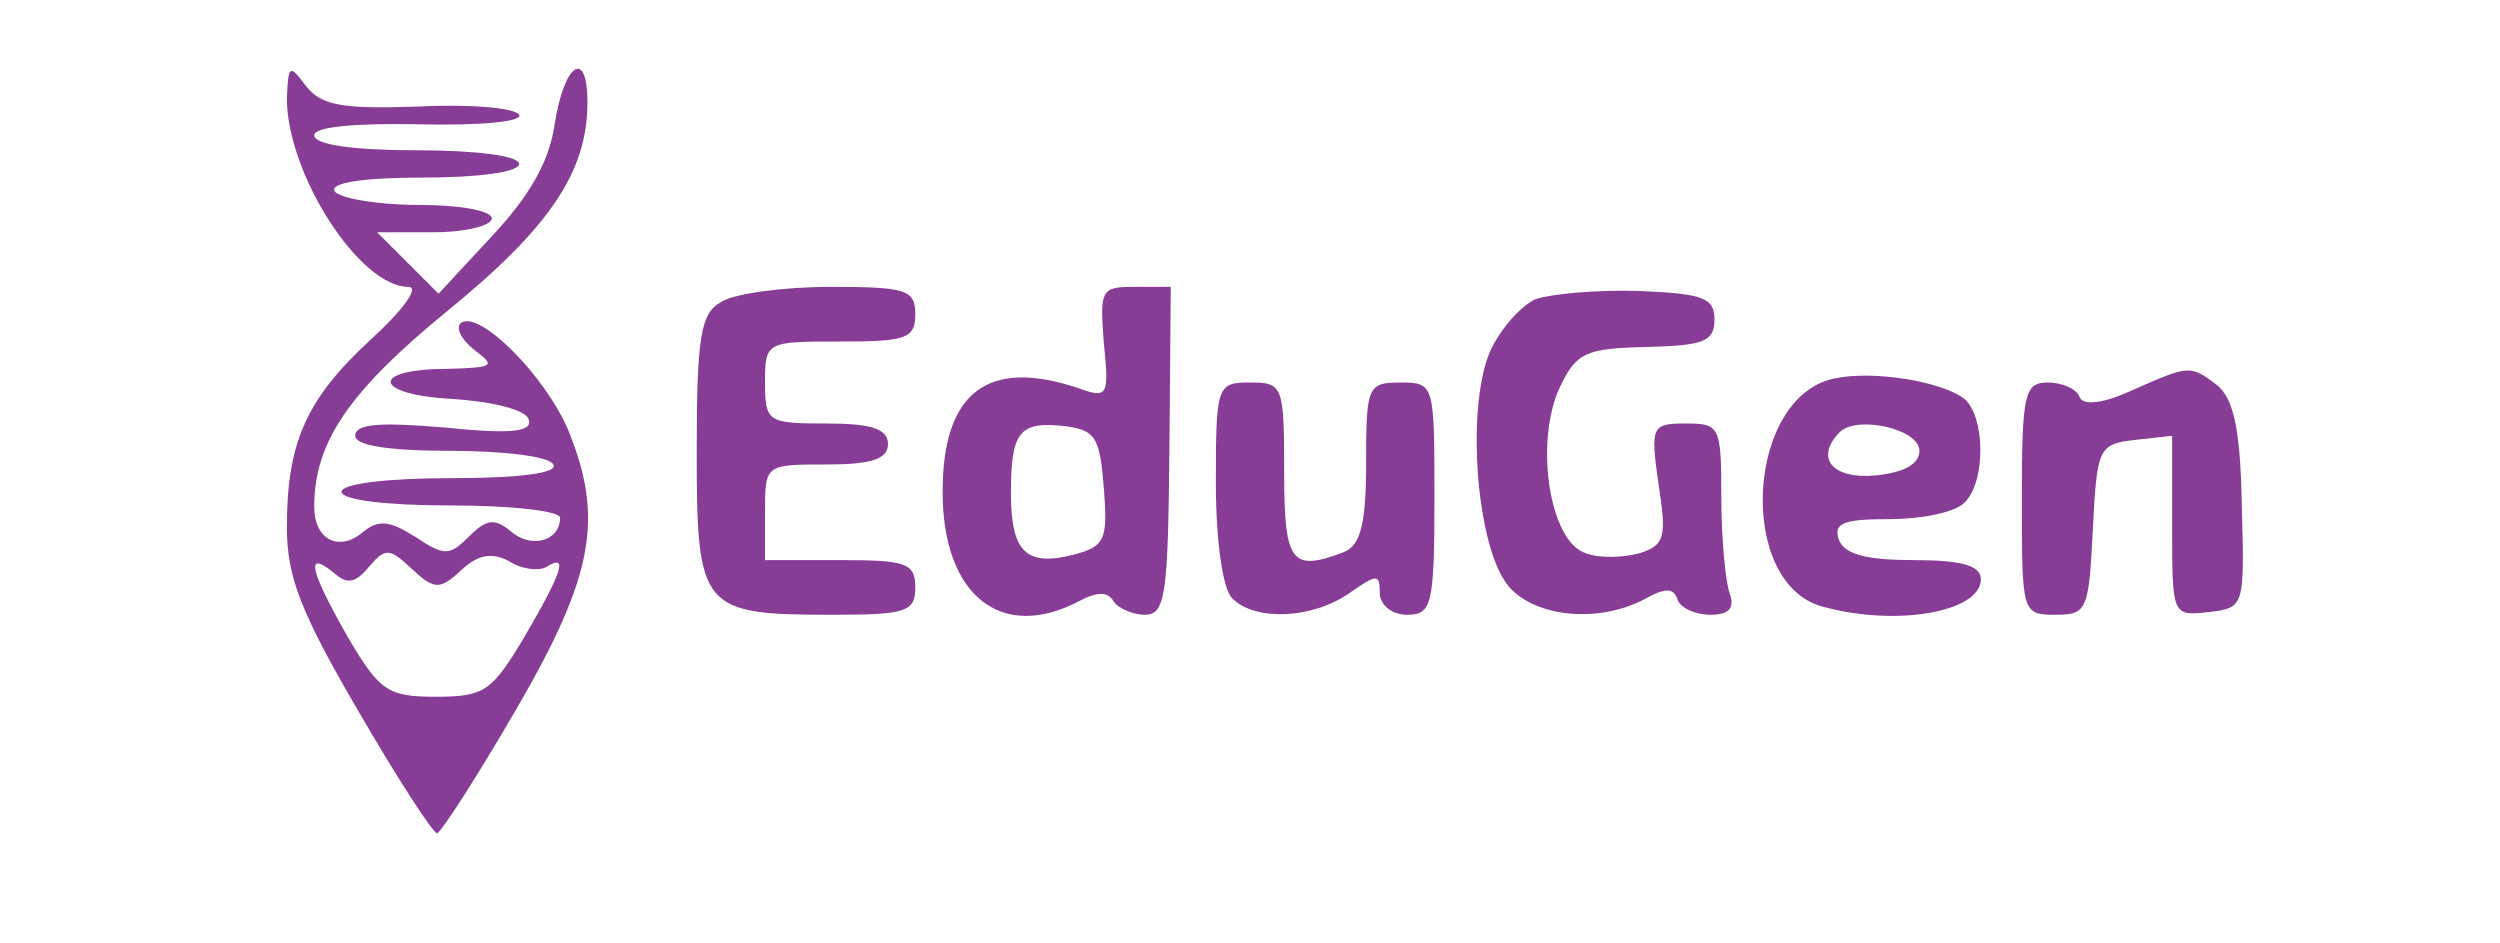 <svg  version="1.0" xmlns="http://www.w3.org/2000/svg"  width="183pt" height="69pt" viewBox="0 0 183 69"  preserveAspectRatio="xMidYMid meet">  <g transform="translate(0,69) scale(0.1,-0.1)" fill="#873c96" stroke="none"> <path d="M210 618 c0 -55 53 -138 89 -138 8 0 -3 -16 -27 -38 -48 -44 -62 -76 -62 -138 0 -36 10 -62 52 -134 29 -50 55 -90 58 -90 3 1 29 41 58 91 57 98 64 140 38 204 -17 40 -64 87 -78 79 -5 -3 -1 -12 9 -20 16 -12 15 -13 -19 -14 -58 0 -55 -19 3 -22 30 -2 54 -8 56 -15 3 -9 -12 -11 -61 -6 -47 4 -66 3 -66 -6 0 -7 24 -11 69 -11 39 0 73 -4 76 -10 4 -6 -23 -10 -74 -10 -47 0 -81 -4 -81 -10 0 -6 33 -10 80 -10 44 0 80 -4 80 -9 0 -17 -21 -23 -36 -10 -12 10 -18 9 -31 -4 -14 -14 -18 -14 -39 0 -19 12 -27 13 -39 3 -17 -14 -35 -5 -35 19 0 47 25 84 97 143 75 61 103 102 103 153 0 40 -17 29 -24 -16 -4 -28 -19 -53 -46 -82 l-39 -42 -23 23 -22 22 42 0 c23 0 42 5 42 10 0 6 -24 10 -54 10 -30 0 -58 5 -61 10 -4 6 20 10 64 10 41 0 71 4 71 10 0 6 -32 10 -75 10 -46 0 -75 4 -75 11 0 6 28 9 78 8 44 -1 75 2 72 7 -3 5 -36 8 -74 6 -56 -2 -71 1 -82 15 -12 16 -13 16 -14 -9z m128 -345 c12 11 22 13 35 6 9 -6 22 -7 27 -4 16 10 12 -3 -16 -51 -24 -40 -29 -44 -65 -44 -35 0 -41 4 -64 43 -28 49 -32 65 -11 48 10 -9 16 -8 26 4 12 14 15 14 31 -1 17 -16 21 -16 37 -1z"/> <path d="M528 469 c-15 -8 -18 -25 -18 -109 0 -116 3 -120 99 -120 54 0 61 2 61 20 0 18 -7 20 -55 20 l-55 0 0 35 c0 35 0 35 45 35 33 0 45 4 45 15 0 11 -12 15 -45 15 -43 0 -45 1 -45 30 0 30 1 30 55 30 48 0 55 2 55 20 0 18 -7 20 -62 20 -35 0 -71 -5 -80 -11z"/> <path d="M808 439 c4 -39 3 -41 -19 -33 -66 22 -99 -3 -99 -76 0 -76 43 -110 100 -80 13 7 21 7 25 0 3 -5 14 -10 23 -10 15 0 17 14 18 120 l1 120 -27 0 c-24 0 -25 -2 -22 -41z m0 -106 c3 -38 1 -43 -22 -49 -35 -9 -46 2 -46 45 0 45 6 53 40 49 22 -3 25 -8 28 -45z"/> <path d="M1124 471 c-11 -5 -27 -23 -34 -40 -17 -43 -9 -144 15 -171 20 -22 65 -26 98 -9 16 9 22 9 25 0 2 -6 13 -11 24 -11 14 0 18 5 14 16 -3 9 -6 40 -6 70 0 52 -1 54 -26 54 -25 0 -26 -2 -20 -44 6 -39 5 -45 -14 -51 -11 -3 -29 -4 -39 0 -27 8 -38 82 -19 122 12 25 19 28 63 29 42 1 50 4 50 20 0 16 -8 19 -55 21 -30 1 -64 -2 -76 -6z"/> <path d="M1343 413 c-65 -13 -72 -150 -9 -167 54 -15 116 -4 116 20 0 10 -14 14 -49 14 -34 0 -51 4 -55 15 -4 12 3 15 37 15 24 0 48 5 55 12 16 16 15 63 0 76 -17 13 -67 21 -95 15z m62 -53 c0 -10 -12 -16 -32 -18 -32 -3 -45 13 -26 32 13 12 58 2 58 -14z"/> <path d="M1560 404 c-22 -10 -36 -11 -38 -4 -2 5 -12 10 -23 10 -17 0 -19 -8 -19 -85 0 -84 0 -85 25 -85 23 0 24 4 27 63 3 59 4 62 31 65 l27 3 0 -66 c0 -66 0 -66 27 -63 26 3 26 4 24 78 -1 56 -6 78 -18 88 -20 15 -20 15 -63 -4z"/> <path d="M890 337 c0 -43 5 -78 12 -85 17 -17 59 -15 86 4 20 14 22 14 22 0 0 -9 9 -16 20 -16 18 0 20 7 20 85 0 84 0 85 -25 85 -24 0 -25 -3 -25 -59 0 -44 -4 -60 -16 -65 -39 -15 -44 -8 -44 59 0 63 -1 65 -25 65 -24 0 -25 -2 -25 -73z"/> </g> </svg> 